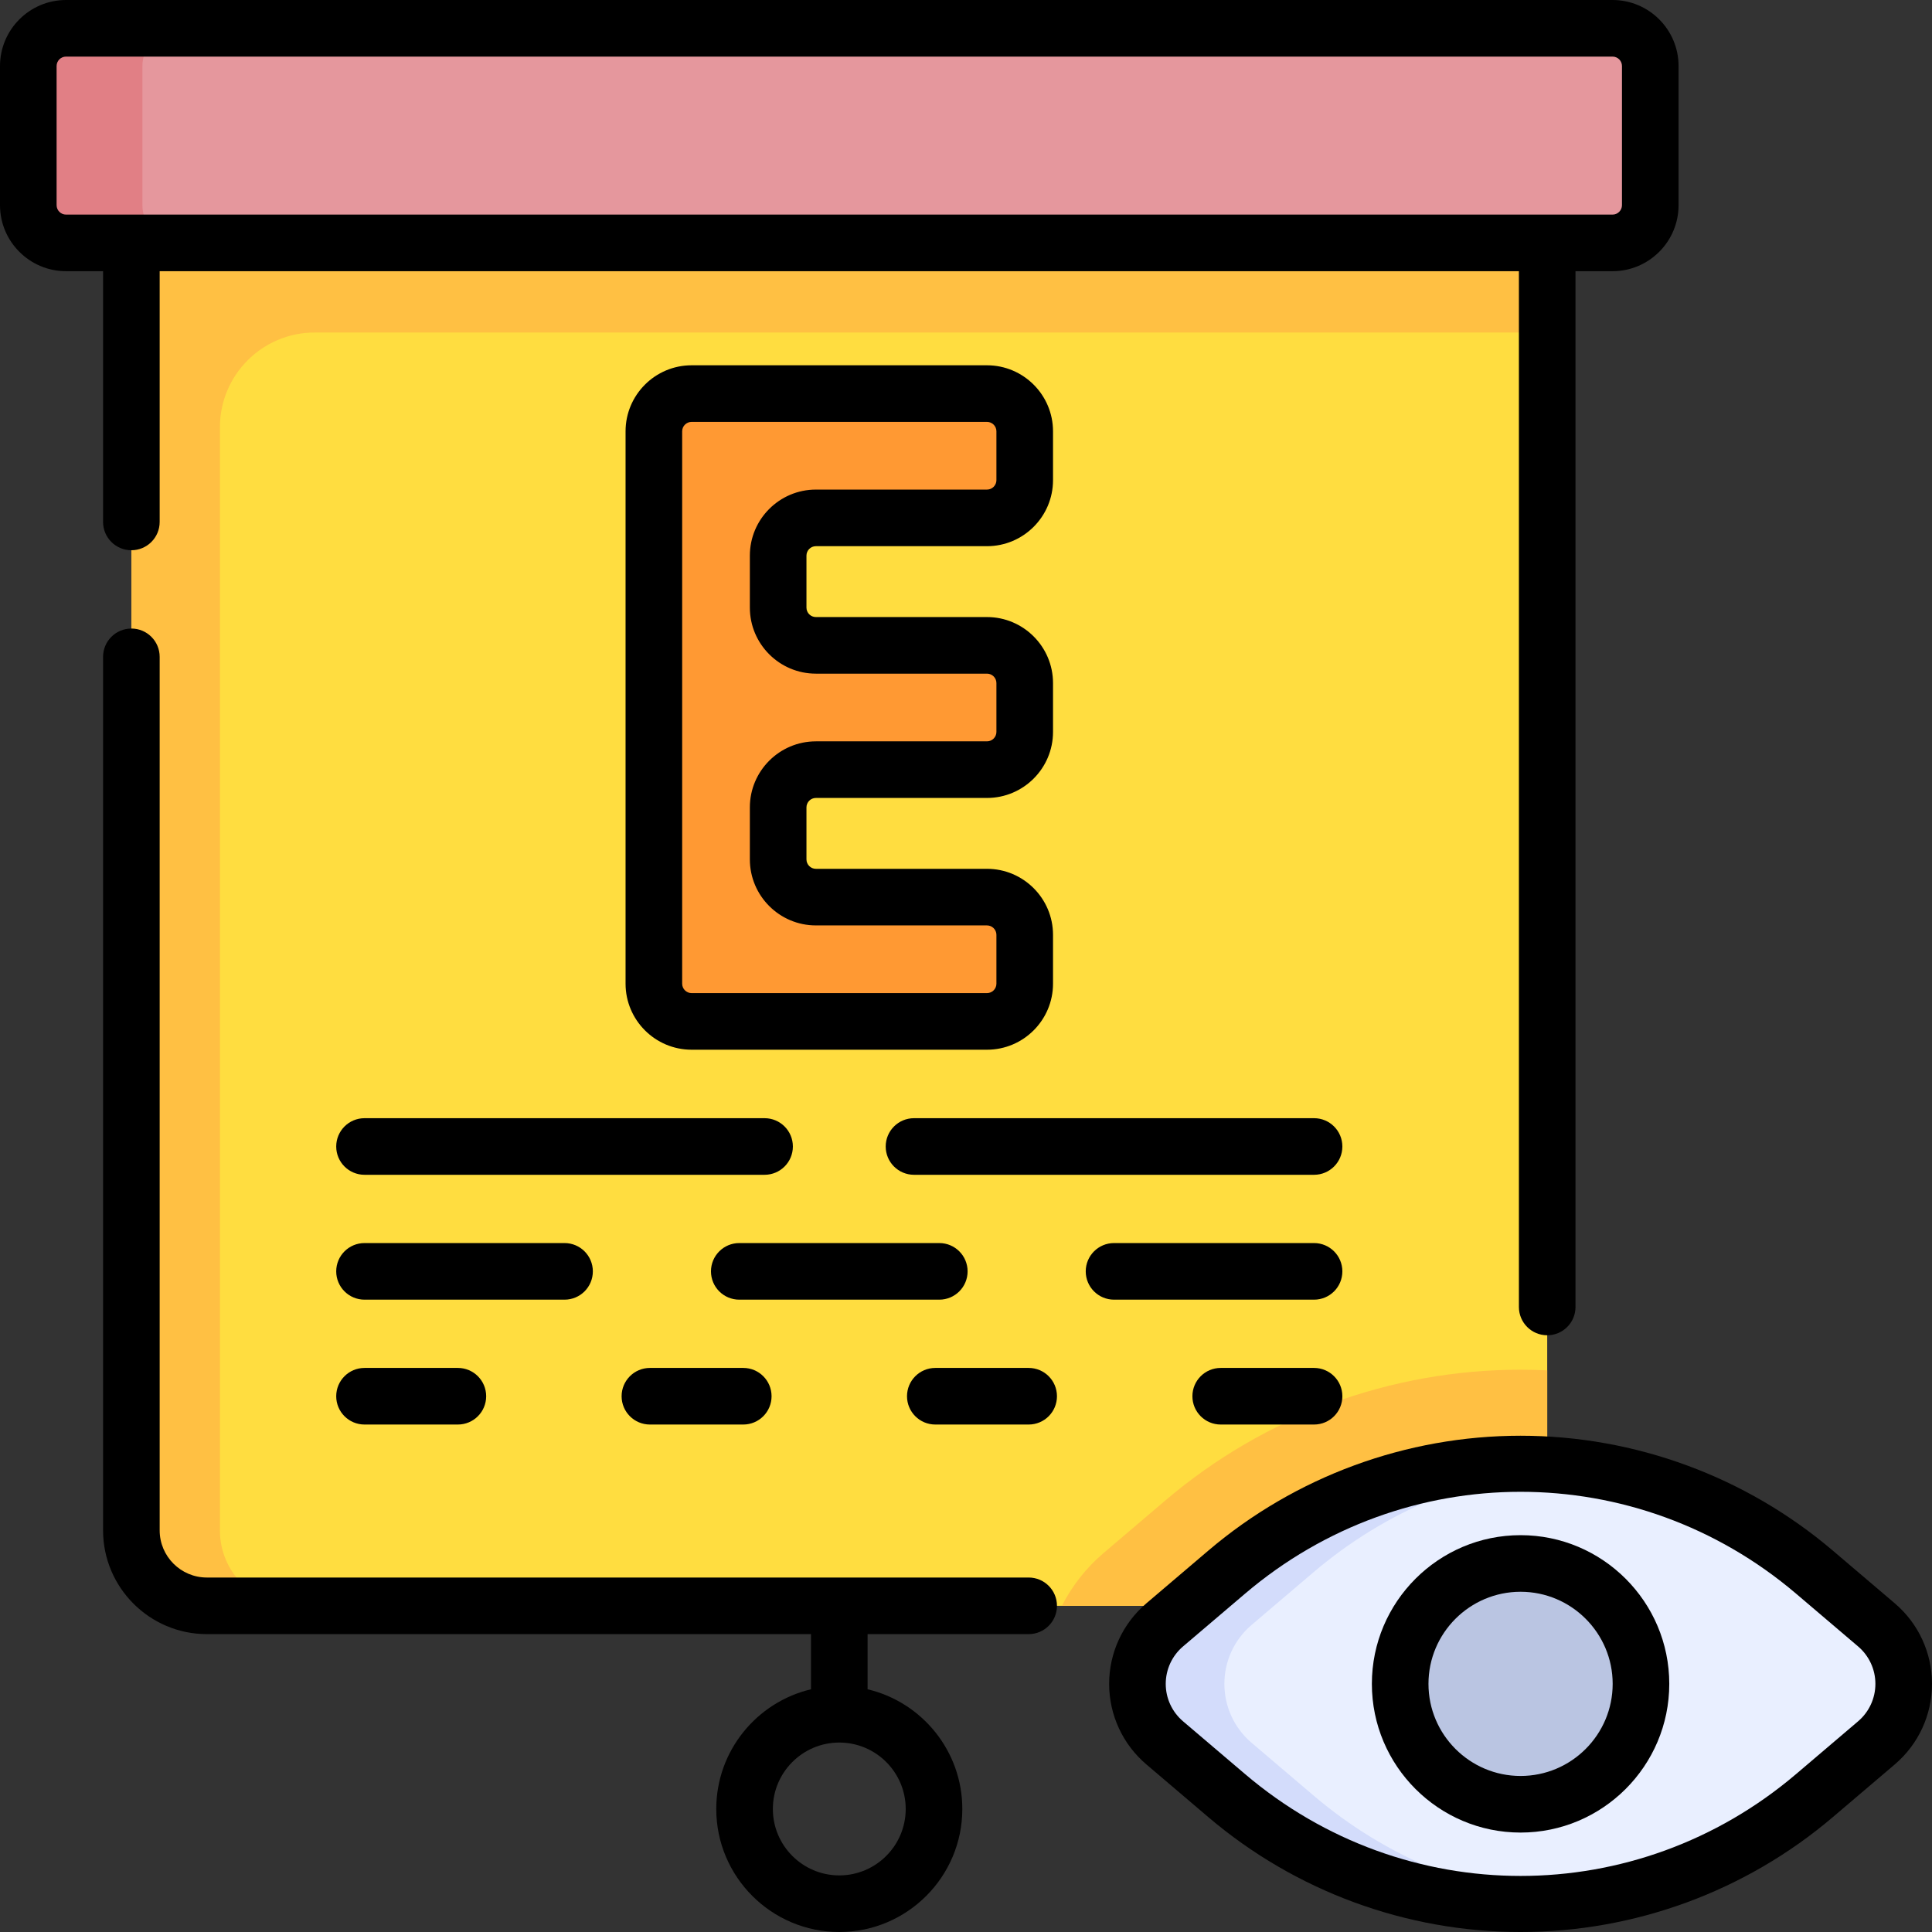 <svg id="Capa_1" enable-background="new 0 0 512 512" height="512" viewBox="0 0 512 512" width="512" xmlns="http://www.w3.org/2000/svg"><rect x="0" y="0" width="512" height="512" fill="#333333" stroke="none"/><g><g><g><path d="m34.815 48.761h375.211v356.799c0 11.046-8.954 20-20 20h-335.211c-11.046 0-20-8.954-20-20z" fill="#ffdd40"/></g><g><path d="m402.965 362.984c-34.44 0-67.852 12.29-94.081 34.607l-16.422 13.974c-4.633 3.942-8.356 8.713-11.051 13.995h108.614c11.046 0 20-8.954 20-20v-42.398c-2.347-.114-4.701-.178-7.06-.178z" fill="#ffc043"/></g><g><path d="m410.025 88.12v-39.36h-375.21v356.8c0 11.046 8.954 20 20 20h23.465c-11.046 0-20-8.954-20-20v-292.32c0-13.873 11.247-25.12 25.12-25.12z" fill="#ffc043"/></g><g><path d="m427.34 64.37h-409.84c-5.523 0-10-4.477-10-10v-36.87c0-5.523 4.477-10 10-10h409.84c5.523 0 10 4.477 10 10v36.87c0 5.523-4.477 10-10 10z" fill="#e5979d"/></g><g><path d="m37.74 54.37v-36.87c0-5.523 4.477-10 10-10h-30.24c-5.523 0-10 4.477-10 10v36.87c0 5.523 4.477 10 10 10h30.24c-5.523 0-10-4.477-10-10z" fill="#e17f85"/></g><g><path d="m183.28 270.685h78.28c5.523 0 10-4.477 10-10v-12.94c0-5.523-4.477-10-10-10h-45.34c-5.523 0-10-4.477-10-10v-13.78c0-5.523 4.477-10 10-10h45.34c5.523 0 10-4.477 10-10v-12.94c0-5.523-4.477-10-10-10h-45.34c-5.523 0-10-4.477-10-10v-13.78c0-5.523 4.477-10 10-10h45.34c5.523 0 10-4.477 10-10v-12.94c0-5.523-4.477-10-10-10h-78.28c-5.523 0-10 4.477-10 10v146.38c0 5.523 4.477 10 10 10z" fill="#f93"/></g><g><path d="m497.271 461.878-16.423 13.974c-44.894 38.2-110.871 38.197-155.765-.003-5.965-5.075-11.55-9.828-16.426-13.977-9.634-8.198-9.628-23.068.006-31.266l16.423-13.974c44.894-38.2 110.871-38.197 155.765.003 5.965 5.075 11.55 9.828 16.426 13.977 9.635 8.197 9.628 23.068-.006 31.266z" fill="#e9efff"/></g><g><path d="m348.123 475.849c-5.965-5.075-11.55-9.828-16.426-13.977-9.634-8.198-9.628-23.068.006-31.266l16.423-13.974c19.332-16.45 42.576-25.796 66.36-28.078-31.447-3.017-63.839 6.329-89.4 28.078l-16.423 13.974c-9.634 8.198-9.641 23.068-.006 31.266 4.876 4.149 10.461 8.901 16.426 13.977 25.562 21.75 57.957 31.098 89.405 28.081-23.786-2.283-47.031-11.63-66.365-28.081z" fill="#d3dcfb"/></g><g><circle cx="402.967" cy="446.242" fill="#bac5e2" r="31.907"/></g></g><g><path d="m27.314 138.32c0 4.143 3.357 7.5 7.5 7.5s7.5-3.357 7.5-7.5v-66.45h360.211v274.49c0 4.143 3.357 7.5 7.5 7.5s7.5-3.357 7.5-7.5v-274.49h9.814c9.649 0 17.5-7.851 17.5-17.5v-36.87c0-9.649-7.851-17.5-17.5-17.5h-409.839c-9.649 0-17.5 7.851-17.5 17.5v36.87c0 9.649 7.851 17.5 17.5 17.5h9.814zm-12.314-83.95v-36.87c0-1.379 1.121-2.5 2.5-2.5h409.84c1.379 0 2.5 1.121 2.5 2.5v36.87c0 1.379-1.121 2.5-2.5 2.5h-409.84c-1.379 0-2.5-1.121-2.5-2.5z"/><path d="m272.606 418.06h-217.792c-6.893 0-12.5-5.607-12.5-12.5v-231.49c0-4.143-3.357-7.5-7.5-7.5s-7.5 3.357-7.5 7.5v231.49c0 15.163 12.337 27.5 27.5 27.5h160.106v14.616c-14.373 3.398-25.103 16.326-25.103 31.722 0 17.978 14.625 32.603 32.603 32.603s32.603-14.625 32.603-32.603c0-15.396-10.73-28.324-25.103-31.722v-14.616h42.687c4.143 0 7.5-3.357 7.5-7.5s-3.358-7.5-7.501-7.5zm-32.584 61.337c0 9.706-7.896 17.603-17.603 17.603s-17.603-7.896-17.603-17.603 7.896-17.603 17.603-17.603 17.603 7.897 17.603 17.603z"/><path d="m216.22 144.745h45.341c9.649 0 17.5-7.851 17.5-17.5v-12.94c0-9.649-7.851-17.5-17.5-17.5h-78.28c-9.649 0-17.5 7.851-17.5 17.5v146.381c0 9.649 7.851 17.5 17.5 17.5h78.28c9.649 0 17.5-7.851 17.5-17.5v-12.94c0-9.649-7.851-17.5-17.5-17.5h-45.341c-1.379 0-2.5-1.121-2.5-2.5v-13.78c0-1.379 1.121-2.5 2.5-2.5h45.341c9.649 0 17.5-7.851 17.5-17.5v-12.939c0-9.649-7.851-17.5-17.5-17.5h-45.341c-1.379 0-2.5-1.121-2.5-2.5v-13.78c0-1.381 1.121-2.502 2.5-2.502zm0 33.78h45.341c1.379 0 2.5 1.121 2.5 2.5v12.939c0 1.379-1.121 2.5-2.5 2.5h-45.341c-9.649 0-17.5 7.851-17.5 17.5v13.78c0 9.649 7.851 17.5 17.5 17.5h45.341c1.379 0 2.5 1.121 2.5 2.5v12.94c0 1.379-1.121 2.5-2.5 2.5h-78.28c-1.379 0-2.5-1.121-2.5-2.5v-146.379c0-1.379 1.121-2.5 2.5-2.5h78.28c1.379 0 2.5 1.121 2.5 2.5v12.94c0 1.379-1.121 2.5-2.5 2.5h-45.341c-9.649 0-17.5 7.851-17.5 17.5v13.78c0 9.65 7.85 17.5 17.5 17.5z"/><path d="m210.12 303.832c0-4.143-3.357-7.5-7.5-7.5h-106.019c-4.143 0-7.5 3.357-7.5 7.5s3.357 7.5 7.5 7.5h106.02c4.142 0 7.499-3.357 7.499-7.5z"/><path d="m355.74 303.832c0-4.143-3.357-7.5-7.5-7.5h-106.02c-4.143 0-7.5 3.357-7.5 7.5s3.357 7.5 7.5 7.5h106.02c4.143 0 7.5-3.357 7.5-7.5z"/><path d="m157.11 336.924c0-4.143-3.357-7.5-7.5-7.5h-53.01c-4.143 0-7.5 3.357-7.5 7.5s3.357 7.5 7.5 7.5h53.01c4.143 0 7.5-3.358 7.5-7.5z"/><path d="m256.425 336.924c0-4.143-3.357-7.5-7.5-7.5h-53.01c-4.143 0-7.5 3.357-7.5 7.5s3.357 7.5 7.5 7.5h53.01c4.142 0 7.5-3.358 7.5-7.5z"/><path d="m348.24 344.424c4.143 0 7.5-3.357 7.5-7.5s-3.357-7.5-7.5-7.5h-53.01c-4.143 0-7.5 3.357-7.5 7.5s3.357 7.5 7.5 7.5z"/><path d="m96.601 362.516c-4.143 0-7.5 3.357-7.5 7.5s3.357 7.5 7.5 7.5h24.739c4.143 0 7.5-3.357 7.5-7.5s-3.357-7.5-7.5-7.5z"/><path d="m172.233 377.516h24.74c4.143 0 7.5-3.357 7.5-7.5s-3.357-7.5-7.5-7.5h-24.74c-4.143 0-7.5 3.357-7.5 7.5s3.358 7.5 7.5 7.5z"/><path d="m272.606 362.516h-24.739c-4.143 0-7.5 3.357-7.5 7.5s3.357 7.5 7.5 7.5h24.739c4.143 0 7.5-3.357 7.5-7.5s-3.357-7.5-7.5-7.5z"/><path d="m348.24 362.516h-24.74c-4.143 0-7.5 3.357-7.5 7.5s3.357 7.5 7.5 7.5h24.74c4.143 0 7.5-3.357 7.5-7.5s-3.357-7.5-7.5-7.5z"/><path d="m502.138 424.899-16.426-13.977c-23.068-19.628-52.454-30.438-82.743-30.439-.002 0-.001 0-.003 0-30.288 0-59.674 10.81-82.74 30.437l-16.423 13.975c-6.271 5.336-9.868 13.117-9.869 21.35 0 8.229 3.595 16.007 9.862 21.34l16.427 13.977c23.068 19.629 52.453 30.438 82.742 30.439h.004c30.287 0 59.673-10.81 82.739-30.437l16.424-13.974c6.271-5.337 9.868-13.119 9.868-21.352 0-8.228-3.595-16.006-9.862-21.339zm-9.727 31.267-16.424 13.974c-42.312 36.003-103.732 36-146.044-.003l-16.427-13.977c-2.912-2.479-4.583-6.093-4.583-9.915 0-3.827 1.673-7.445 4.59-9.927l16.423-13.975c21.155-18 47.086-27 73.02-27s51.869 9.002 73.025 27.003l16.426 13.977c2.912 2.479 4.583 6.093 4.583 9.915 0 3.827-1.672 7.446-4.589 9.928z"/><path d="m402.967 406.835c-21.729 0-39.407 17.678-39.407 39.407s17.678 39.406 39.407 39.406 39.407-17.678 39.407-39.406c0-21.729-17.678-39.407-39.407-39.407zm0 63.813c-13.458 0-24.407-10.948-24.407-24.406s10.949-24.407 24.407-24.407 24.407 10.949 24.407 24.407-10.949 24.406-24.407 24.406z"/></g></g></svg>